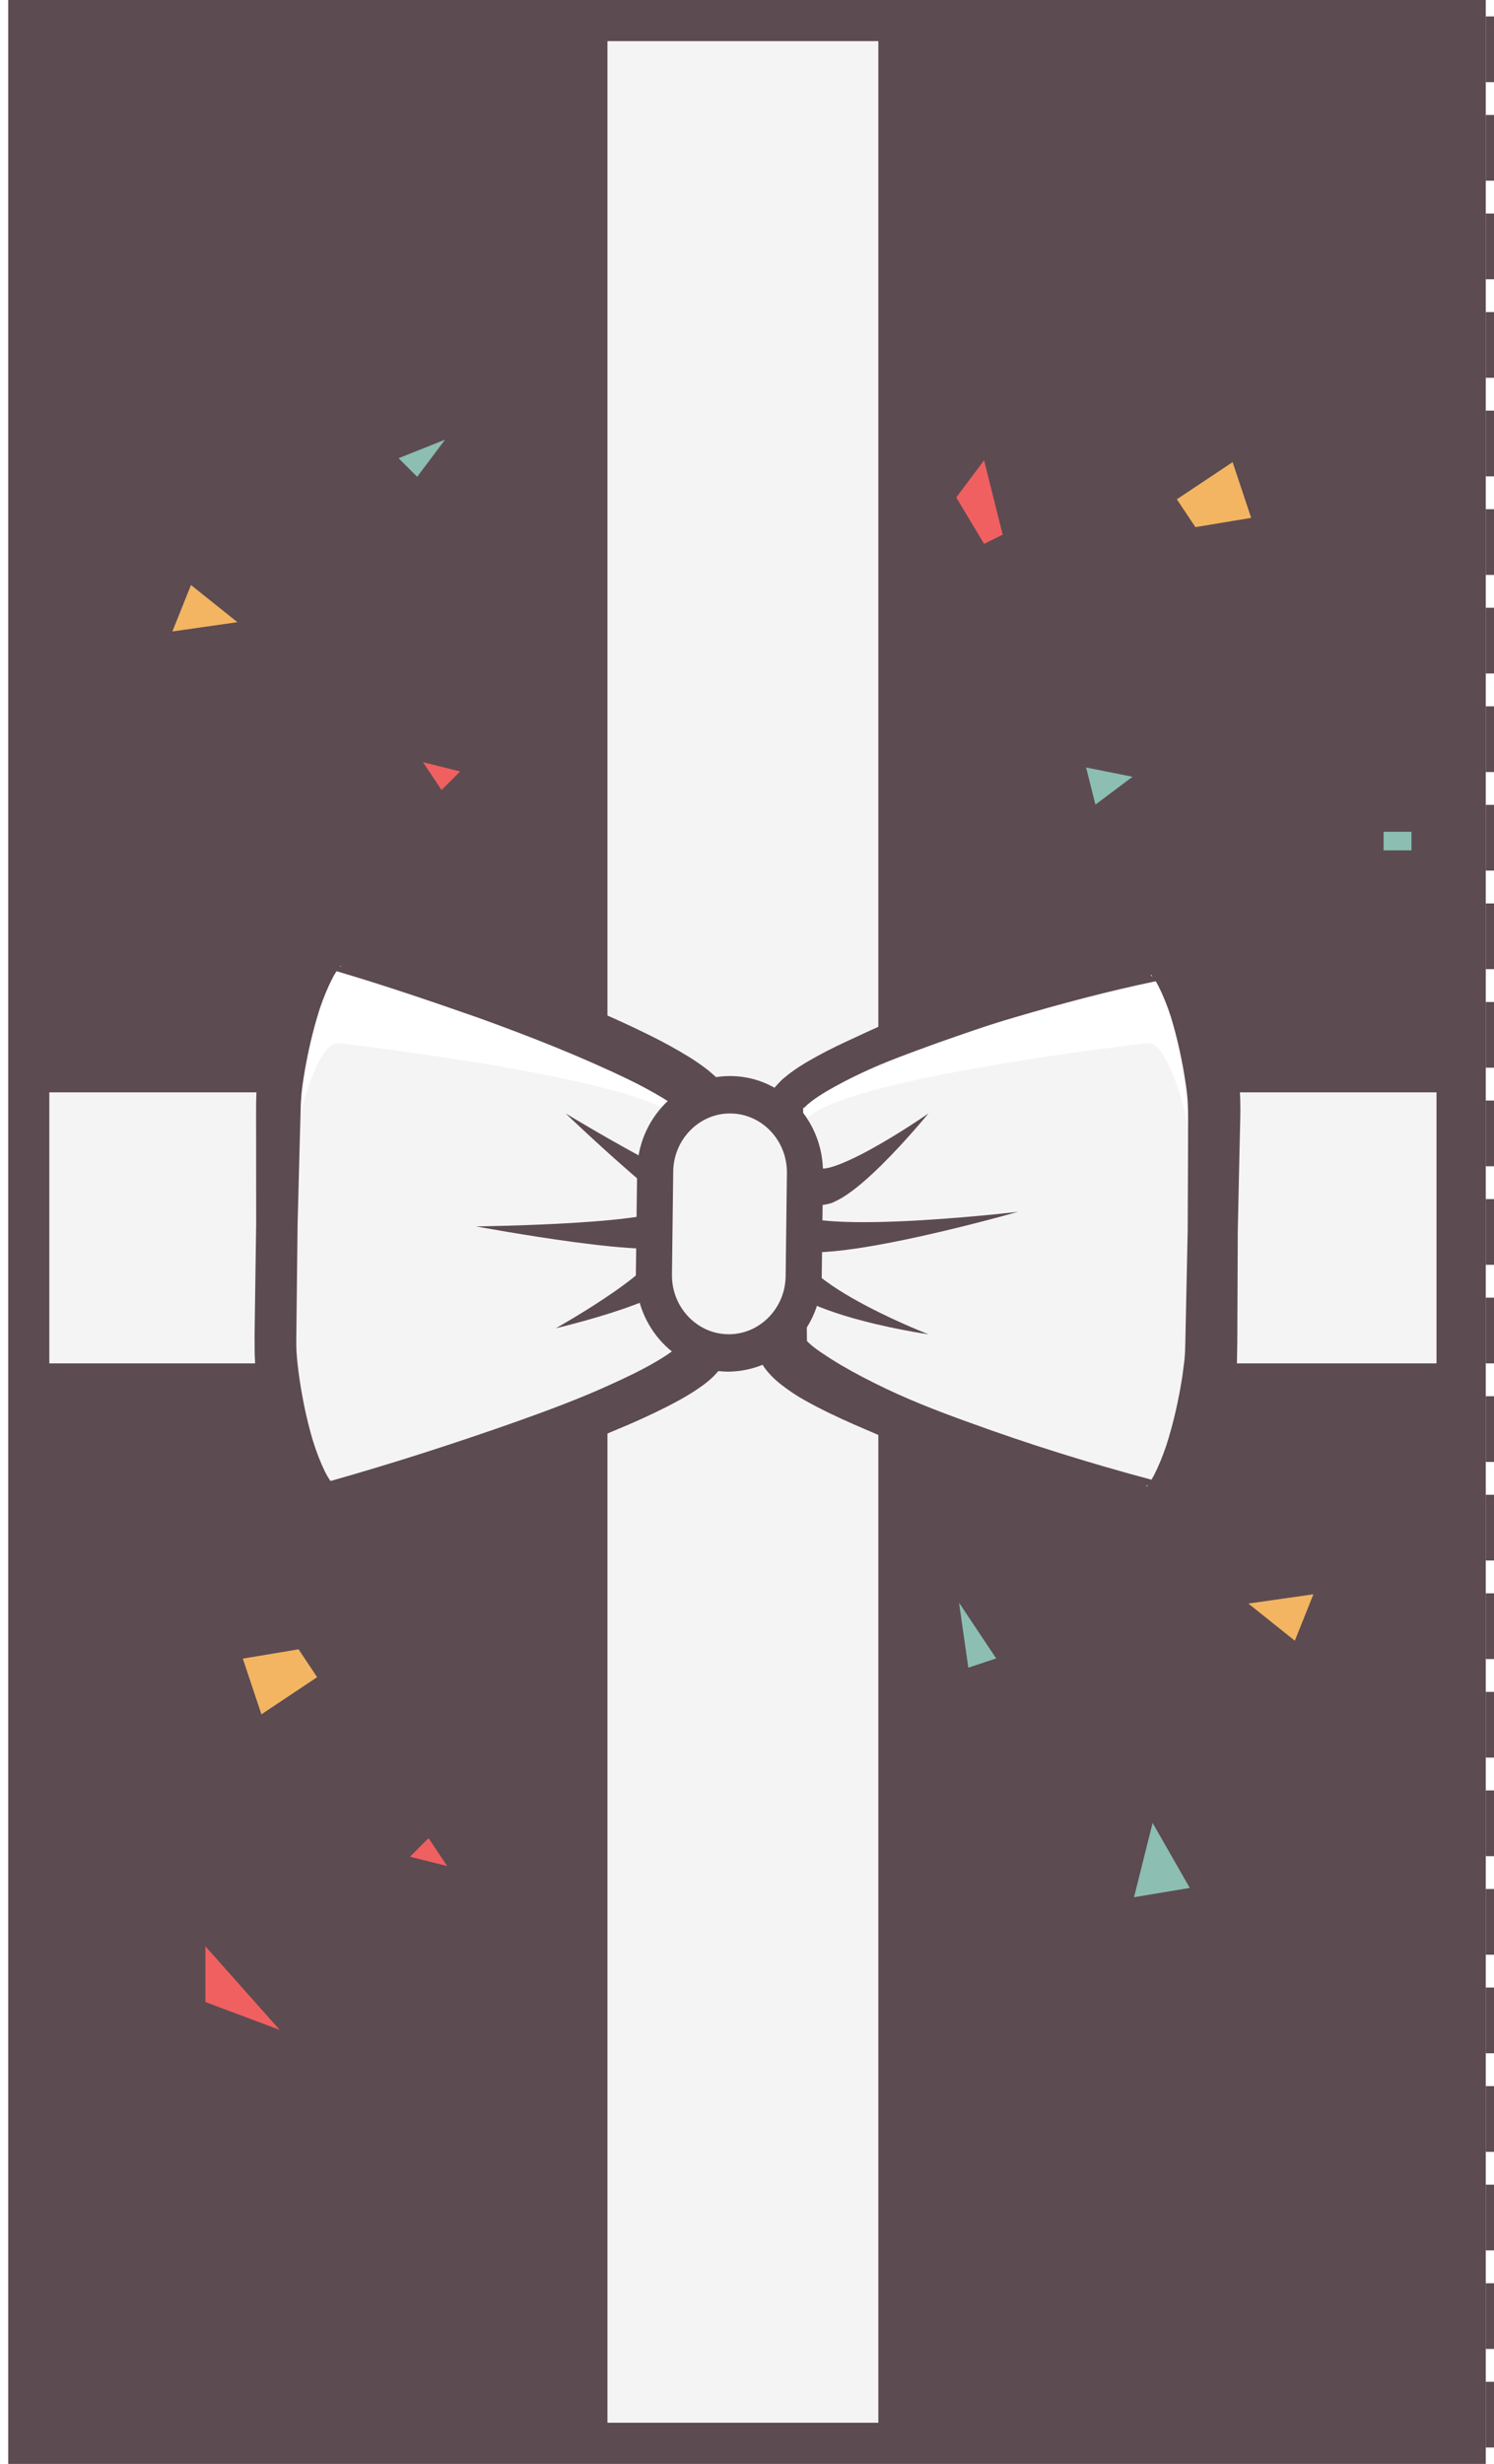<svg xmlns="http://www.w3.org/2000/svg" xmlns:xlink="http://www.w3.org/1999/xlink" preserveAspectRatio="xMidYMid" width="182" height="300" viewBox="0 0 180 300">
  <defs>
    <style>
      .cls-1 {
        fill: #f5f4f4;
      }

      .cls-2, .cls-9 {
        fill: #5c4b51;
      }

      .cls-3 {
        fill: #8cbeb2;
      }

      .cls-3, .cls-4, .cls-5, .cls-6, .cls-7, .cls-8, .cls-9 {
        fill-rule: evenodd;
      }

      .cls-4 {
        fill: #f06060;
      }

      .cls-5 {
        fill: #f3b562;
      }

      .cls-6 {
        stroke: #5c4b51;
        stroke-width: 2px;
        stroke-dasharray: 4,8;
        fill: none;
      }

      .cls-7 {
        fill: #f5f4f5;
      }

      .cls-8 {
        fill: #fff;
      }
    </style>
  </defs>
  <g>
    <rect width="180" height="300" class="cls-2"/>
    <g>
      <path d="M86.062,48.131 L90.589,56.046 L92.853,47.000 L86.062,48.131 Z" class="cls-3"/>
      <path d="M115.829,195.138 L116.961,203.054 L120.357,201.923 L115.829,195.138 Z" class="cls-3"/>
      <path d="M115.488,60.569 L118.884,66.223 L121.147,65.092 L118.884,56.046 L115.488,60.569 Z" class="cls-4"/>
      <path d="M47.558,55.792 L49.822,58.054 L53.217,53.531 L47.558,55.792 Z" class="cls-3"/>
      <path d="M41.922,114.846 L50.977,125.023 L50.977,118.238 L41.922,114.846 Z" class="cls-4"/>
      <path d="M60.031,154.423 L64.558,151.031 L65.690,155.554 L60.031,154.423 Z" class="cls-3"/>
      <path d="M142.364,60.792 L144.628,64.185 L151.419,63.054 L149.155,56.269 L142.364,60.792 Z" class="cls-5"/>
      <path d="M167.550,101.277 L167.550,103.538 L170.946,103.538 L170.946,101.277 L167.550,101.277 Z" class="cls-3"/>
      <path d="M48.946,226.069 L51.209,223.808 L53.473,227.200 L48.946,226.069 Z" class="cls-4"/>
      <path d="M151.078,195.246 L159.000,194.115 L156.736,199.769 L151.078,195.246 Z" class="cls-5"/>
      <path d="M143.938,229.869 L139.411,221.954 L137.147,231.000 L143.938,229.869 Z" class="cls-3"/>
      <path d="M86.171,197.862 L85.039,189.946 L81.643,191.077 L86.171,197.862 Z" class="cls-3"/>
      <path d="M98.512,180.431 L95.116,174.777 L92.853,175.908 L95.116,184.954 L98.512,180.431 Z" class="cls-4"/>
      <path d="M126.442,149.208 L124.178,146.946 L120.783,151.469 L126.442,149.208 Z" class="cls-5"/>
      <path d="M143.078,142.154 L134.023,131.977 L134.023,138.762 L143.078,142.154 Z" class="cls-4"/>
      <path d="M33.077,247.154 L24.023,236.977 L24.023,243.762 L33.077,247.154 Z" class="cls-4"/>
      <path d="M136.969,94.577 L132.442,97.969 L131.310,93.446 L136.969,94.577 Z" class="cls-3"/>
      <path d="M37.636,204.208 L35.372,200.815 L28.581,201.946 L30.845,208.731 L37.636,204.208 Z" class="cls-5"/>
      <path d="M46.450,139.723 L46.450,137.462 L43.054,137.462 L43.054,139.723 L46.450,139.723 Z" class="cls-3"/>
      <path d="M55.054,93.931 L52.791,96.192 L50.527,92.800 L55.054,93.931 Z" class="cls-4"/>
      <path d="M27.922,75.754 L20.000,76.885 L22.264,71.231 L27.922,75.754 Z" class="cls-5"/>
    </g>
    <path d="M181.000,2.000 L181.000,300.000 L181.000,2.000 Z" class="cls-6"/>
    <g>
      <path d="M106.000,294.986 L73.000,294.986 L73.000,5.007 L106.000,5.007 L106.000,294.986 Z" class="cls-7"/>
      <path d="M5.008,166.000 L5.008,133.000 L173.996,133.000 L173.996,166.000 L5.008,166.000 Z" class="cls-7"/>
      <path d="M143.654,164.253 C143.580,170.120 140.734,184.055 137.328,184.012 C137.328,184.012 93.269,169.481 93.342,163.615 L93.698,135.173 C93.771,129.307 137.951,115.895 137.951,115.895 C141.357,115.939 144.083,129.945 144.010,135.811 L143.654,164.253 ZM40.066,183.113 C36.660,183.070 33.934,169.064 34.007,163.198 L34.363,134.755 C34.437,128.889 37.283,114.954 40.689,114.997 C40.689,114.997 84.749,129.527 84.675,135.393 L84.320,163.835 C84.246,169.702 40.066,183.113 40.066,183.113 Z" class="cls-8"/>
      <path d="M138.348,183.015 C138.348,183.015 97.079,170.185 97.010,164.574 L96.678,137.367 C96.609,131.755 138.900,127.003 138.900,127.003 C140.574,127.003 142.445,131.268 143.675,136.757 L144.008,163.963 C144.076,169.575 141.529,182.973 138.348,183.015 ZM40.659,183.015 C37.478,182.973 34.931,169.575 35.000,163.963 L35.332,136.757 C36.563,131.268 38.433,127.003 40.108,127.003 C40.108,127.003 82.398,131.755 82.330,137.367 L81.997,164.574 C81.929,170.185 40.659,183.015 40.659,183.015 Z" class="cls-7"/>
      <path d="M150.089,136.292 L149.981,140.828 L149.788,149.901 L149.748,158.976 L149.727,163.514 L149.685,165.886 C149.645,166.764 149.584,167.601 149.504,168.383 C149.187,171.579 148.648,174.675 147.861,177.832 C147.481,179.415 147.013,181.010 146.331,182.690 C145.980,183.532 145.548,184.416 144.886,185.392 C144.087,186.261 143.271,187.974 139.925,188.287 C139.701,188.309 139.482,188.289 139.276,188.237 L138.741,188.096 L138.737,188.095 C130.739,184.933 122.834,181.828 114.914,178.559 L103.063,173.449 C101.073,172.571 99.092,171.643 97.101,170.531 C96.098,169.978 95.122,169.333 94.106,168.541 C93.597,168.123 93.078,167.688 92.531,167.038 C92.031,166.427 91.271,165.470 91.172,163.709 C91.385,157.145 91.627,150.582 91.991,144.020 L92.207,139.098 L92.312,136.637 L92.364,135.406 L92.377,135.099 L92.384,134.945 L92.387,134.868 L92.442,134.397 L92.453,134.360 C92.530,134.120 92.511,134.056 92.665,133.671 C92.848,133.235 93.101,132.802 93.373,132.414 C93.591,132.147 93.765,131.981 93.968,131.763 C94.370,131.313 94.739,131.086 95.131,130.746 C95.900,130.170 96.666,129.676 97.431,129.228 C98.963,128.340 100.501,127.552 102.050,126.840 C105.145,125.392 108.210,123.989 111.329,122.710 L120.697,118.963 L139.457,111.466 C139.804,111.327 140.165,111.271 140.515,111.287 L140.674,111.296 L140.700,111.297 C141.395,111.363 142.129,111.538 142.782,111.802 C143.416,112.068 143.662,112.330 144.092,112.637 C144.975,113.312 145.115,113.725 145.595,114.296 C146.244,115.280 146.661,116.173 146.999,117.019 C147.657,118.711 148.101,120.314 148.457,121.903 C149.216,125.070 149.689,128.182 149.951,131.391 C150.079,132.925 150.136,134.774 150.089,136.292 ZM138.747,180.910 C138.780,180.874 138.816,180.825 138.851,180.781 C138.499,180.956 138.656,181.091 138.747,180.910 ZM97.229,163.187 C97.197,163.118 97.180,163.130 97.229,163.187 ZM139.412,118.919 C139.374,118.871 139.335,118.819 139.301,118.779 C139.214,118.597 139.040,118.730 139.412,118.919 ZM143.457,132.063 C143.054,129.261 142.434,126.400 141.610,123.724 C141.177,122.390 140.657,121.114 140.105,120.027 C140.001,119.827 139.895,119.645 139.791,119.475 C133.966,120.683 128.180,122.229 122.477,123.911 C119.290,124.833 116.173,125.948 113.058,127.038 C109.964,128.173 106.844,129.270 103.912,130.667 C102.440,131.353 101.017,132.098 99.677,132.885 C99.007,133.279 98.380,133.697 97.823,134.118 C97.595,134.328 97.250,134.550 97.117,134.737 L96.868,134.995 C96.921,134.957 96.952,134.873 96.917,134.785 C96.890,134.768 96.862,134.930 96.833,135.083 L96.834,135.149 L96.840,135.457 L96.861,136.688 L96.902,139.151 L96.991,144.077 C97.183,150.472 97.256,156.867 97.301,163.261 C97.433,163.424 97.694,163.660 97.983,163.903 C98.620,164.421 99.420,164.931 100.232,165.460 C101.879,166.505 103.686,167.481 105.530,168.401 C109.220,170.255 113.134,171.785 117.085,173.200 C124.343,175.848 131.794,178.168 139.274,180.164 C139.369,180.007 139.465,179.842 139.560,179.662 C140.121,178.574 140.645,177.296 141.090,175.965 C141.951,173.292 142.588,170.430 143.026,167.624 L143.290,165.604 C143.361,164.841 143.387,164.202 143.397,163.442 L143.493,158.906 L143.685,149.833 L143.724,140.758 L143.733,136.220 C143.746,134.714 143.681,133.535 143.457,132.063 ZM88.197,135.622 L88.176,136.857 L88.134,139.325 L88.050,144.262 L87.712,164.010 C87.569,165.670 86.828,166.572 86.323,167.155 C85.776,167.770 85.255,168.187 84.744,168.583 C83.725,169.341 82.732,169.934 81.740,170.485 C79.756,171.570 77.786,172.492 75.802,173.359 C71.826,175.062 67.866,176.652 63.875,178.158 C55.887,181.162 47.850,183.826 39.736,186.486 L39.733,186.486 L39.411,186.571 C39.210,186.624 39.001,186.637 38.805,186.616 C36.060,186.310 35.318,184.860 34.600,184.054 C33.993,183.153 33.588,182.313 33.254,181.503 C32.603,179.881 32.142,178.316 31.775,176.756 C31.001,173.646 30.481,170.568 30.184,167.403 C30.112,166.623 30.056,165.808 30.028,164.944 L30.013,162.578 L30.077,158.041 L30.206,148.967 L30.201,139.892 L30.193,135.354 C30.183,133.854 30.256,132.058 30.409,130.533 C30.716,127.361 31.231,124.274 32.014,121.143 C32.385,119.571 32.840,117.991 33.501,116.338 C33.841,115.511 34.259,114.645 34.892,113.706 C35.667,112.867 36.432,111.281 39.511,110.985 L39.536,110.984 C39.883,110.966 40.216,111.018 40.522,111.128 L40.595,111.155 C46.952,113.480 53.265,115.702 59.540,118.170 C65.820,120.623 72.096,123.047 78.270,126.114 C79.814,126.879 81.353,127.715 82.896,128.663 C83.668,129.139 84.446,129.672 85.232,130.283 C85.643,130.652 86.017,130.911 86.447,131.384 L87.068,132.084 C87.342,132.437 87.681,133.043 87.880,133.558 C88.148,134.258 88.035,134.120 88.124,134.423 L88.140,134.499 L88.148,134.537 L88.205,135.160 L88.202,135.314 L88.197,135.622 ZM82.075,163.466 C82.098,163.428 82.096,163.424 82.075,163.466 ZM39.554,180.720 C39.666,180.818 39.739,180.790 39.554,180.720 ZM40.398,117.713 C40.395,117.717 40.391,117.722 40.388,117.726 C40.694,117.591 40.510,117.510 40.398,117.713 ZM81.471,134.861 C80.938,134.459 80.343,134.051 79.692,133.657 C78.389,132.874 76.992,132.122 75.541,131.421 C69.726,128.616 63.534,126.183 57.311,123.936 C51.589,121.934 45.812,119.963 40.000,118.250 C39.846,118.481 39.687,118.744 39.535,119.033 C38.955,120.148 38.421,121.441 37.964,122.783 C37.102,125.484 36.441,128.354 35.993,131.186 C35.745,132.661 35.640,133.891 35.615,135.415 L35.492,139.951 L35.254,149.024 L35.150,158.097 L35.098,162.635 C35.089,163.390 35.083,164.057 35.136,164.804 C35.182,165.451 35.252,166.143 35.343,166.867 C35.713,169.714 36.285,172.608 37.096,175.341 C37.515,176.703 38.021,178.018 38.582,179.174 C38.805,179.625 39.041,180.006 39.264,180.324 C46.893,178.166 54.491,175.716 61.954,173.080 C65.896,171.678 69.820,170.217 73.562,168.495 C75.435,167.649 77.281,166.754 78.968,165.764 C79.808,165.272 80.610,164.754 81.265,164.238 C81.579,163.981 81.866,163.728 82.007,163.548 L82.173,144.196 L82.214,139.259 L82.235,136.790 L82.246,135.566 L82.105,135.422 C81.990,135.271 81.671,135.051 81.471,134.861 ZM82.161,135.222 C82.149,135.322 82.198,135.442 82.246,135.531 L82.247,135.421 C82.211,135.239 82.165,134.928 82.161,135.222 Z" class="cls-9"/>
      <g>
        <path d="M101.636,145.803 C101.242,146.044 100.808,146.239 100.450,146.420 C99.940,146.615 99.274,146.722 98.823,146.761 C98.325,146.773 98.039,146.780 98.039,146.780 C96.762,146.810 95.703,145.763 95.673,144.440 C95.645,143.117 96.656,142.020 97.932,141.989 C98.154,141.984 98.371,142.011 98.574,142.067 L98.717,142.107 C98.717,142.107 98.779,142.124 98.896,142.157 C98.974,142.175 99.178,142.239 99.287,142.259 C99.277,142.269 99.267,142.281 99.307,142.297 C99.535,142.247 99.782,142.232 100.095,142.151 C101.366,141.818 103.228,140.947 105.024,139.962 C108.640,137.984 112.107,135.565 112.107,135.565 C112.107,135.565 109.425,138.851 106.359,141.877 C104.816,143.391 103.199,144.843 101.636,145.803 ZM99.338,142.271 C99.328,142.270 99.301,142.261 99.287,142.259 C99.302,142.244 99.333,142.240 99.338,142.271 ZM96.689,148.082 C97.109,148.235 97.764,148.408 98.544,148.506 C101.064,148.863 104.738,148.864 108.374,148.717 C115.681,148.420 123.009,147.547 123.009,147.547 C123.009,147.547 115.918,149.579 108.640,151.064 C104.993,151.800 101.327,152.416 98.341,152.487 C97.792,152.489 97.269,152.486 96.760,152.452 C96.775,152.608 96.798,152.845 96.830,153.167 C96.887,153.287 96.925,153.157 96.876,153.258 C96.931,153.405 97.200,153.722 97.376,154.013 C98.406,155.247 100.524,156.740 102.735,158.005 C107.197,160.571 112.107,162.460 112.107,162.460 C112.107,162.460 106.956,161.740 101.857,160.185 C99.307,159.392 96.766,158.428 94.850,157.019 C94.364,156.580 93.955,156.285 93.533,155.788 C93.089,155.187 92.713,154.473 92.550,154.062 C92.371,153.502 92.269,153.182 92.269,153.182 C91.983,152.284 92.246,151.341 92.862,150.726 C92.557,150.260 92.356,149.689 92.348,149.610 C92.293,149.394 92.264,149.279 92.264,149.279 C91.927,148.017 92.642,146.711 93.859,146.362 C95.078,146.013 96.338,146.754 96.674,148.016 C96.680,148.036 96.684,148.060 96.689,148.082 ZM96.779,148.740 C96.789,148.775 96.786,148.737 96.772,148.666 C96.775,148.694 96.776,148.708 96.779,148.740 ZM96.230,147.856 C96.249,147.888 96.328,147.933 96.426,147.980 C96.267,147.821 96.302,147.867 96.230,147.856 ZM85.768,149.454 C85.603,149.441 85.431,149.406 85.279,149.359 C85.279,149.359 85.200,149.334 85.052,149.288 C84.866,149.221 84.779,149.225 84.283,149.018 C84.002,148.899 83.540,148.705 83.204,148.521 C83.221,148.759 83.215,149.002 83.159,149.247 C83.121,149.413 83.062,149.583 82.994,149.732 C82.994,149.732 82.905,149.925 82.737,150.286 C82.547,150.567 82.375,150.772 82.212,150.946 C82.915,151.443 83.331,152.316 83.206,153.248 C83.176,153.465 83.115,153.682 83.036,153.874 C83.036,153.874 83.009,153.937 82.960,154.054 C82.868,154.244 82.932,154.180 82.651,154.724 C82.437,155.154 81.846,155.985 81.549,156.154 C81.220,156.399 80.830,156.749 80.444,156.947 C78.873,157.909 76.867,158.693 74.838,159.393 C70.794,160.775 66.712,161.722 66.712,161.722 C66.712,161.722 70.416,159.654 73.839,157.269 C75.539,156.087 77.189,154.794 78.093,153.792 C78.311,153.589 78.408,153.415 78.518,153.258 C78.520,153.260 78.518,153.263 78.520,153.265 C78.525,153.340 78.535,153.296 78.545,153.220 C78.562,153.198 78.576,153.171 78.595,153.149 C78.714,152.988 78.620,153.048 78.556,153.132 C78.567,153.040 78.577,152.942 78.582,152.928 C78.599,152.802 78.608,152.736 78.608,152.736 L78.628,152.588 C78.655,152.386 78.712,152.199 78.783,152.019 C78.367,152.033 77.938,152.037 77.475,152.031 C75.072,151.977 72.036,151.643 69.008,151.241 C62.961,150.431 56.999,149.321 56.999,149.321 C56.999,149.321 63.068,149.254 69.087,148.879 C72.089,148.693 75.096,148.426 77.211,148.054 C77.869,147.941 78.435,147.805 78.843,147.679 C79.120,147.073 79.629,146.634 80.226,146.437 C78.844,145.369 77.332,144.102 75.838,142.806 C71.770,139.272 67.901,135.565 67.901,135.565 C67.901,135.565 72.459,138.329 77.107,140.843 C79.425,142.097 81.778,143.292 83.511,144.012 C83.948,144.213 84.324,144.321 84.664,144.453 C85.078,144.623 85.055,144.523 85.206,144.599 C85.234,144.649 85.613,144.651 85.722,144.668 C85.876,144.680 85.957,144.687 85.957,144.687 L86.123,144.700 C87.390,144.802 88.338,145.948 88.240,147.261 C88.142,148.574 87.035,149.556 85.768,149.454 ZM78.610,148.469 C78.602,148.500 78.604,148.495 78.610,148.469 ZM79.213,147.547 C79.267,147.523 79.337,147.498 79.371,147.477 C79.499,147.493 79.469,147.311 79.213,147.547 ZM78.518,153.258 C78.497,153.230 78.521,153.178 78.556,153.132 C78.552,153.164 78.549,153.194 78.545,153.220 C78.536,153.232 78.527,153.246 78.518,153.258 Z" class="cls-9"/>
        <path d="M87.685,164.734 C82.634,164.665 78.598,160.379 78.661,155.174 L78.812,142.614 C78.879,137.473 82.964,133.292 87.921,133.292 C93.087,133.362 97.122,137.648 97.060,142.849 L96.909,155.409 C96.842,160.549 92.753,164.734 87.791,164.734 L87.685,164.734 Z" class="cls-7"/>
        <path d="M87.924,135.571 C87.954,135.571 87.983,135.571 88.012,135.572 L88.037,135.572 C91.838,135.622 94.909,138.885 94.861,142.823 L94.708,155.383 C94.661,159.291 91.559,162.454 87.797,162.454 C87.797,162.454 87.738,162.454 87.709,162.453 L87.685,162.453 C83.883,162.403 80.812,159.140 80.860,155.202 L81.013,142.642 C81.060,138.735 84.163,135.571 87.924,135.571 M87.924,131.015 C81.766,131.016 76.693,136.206 76.615,142.585 L76.463,155.145 C76.384,161.605 81.393,166.927 87.629,167.008 C87.630,167.008 87.631,167.008 87.631,167.008 C93.957,167.008 99.028,161.819 99.106,155.440 L99.258,142.881 C99.337,136.420 94.328,131.098 88.092,131.017 C88.073,131.016 87.943,131.015 87.943,131.015 L87.924,131.015 Z" class="cls-9"/>
      </g>
    </g>
  </g>
</svg>

